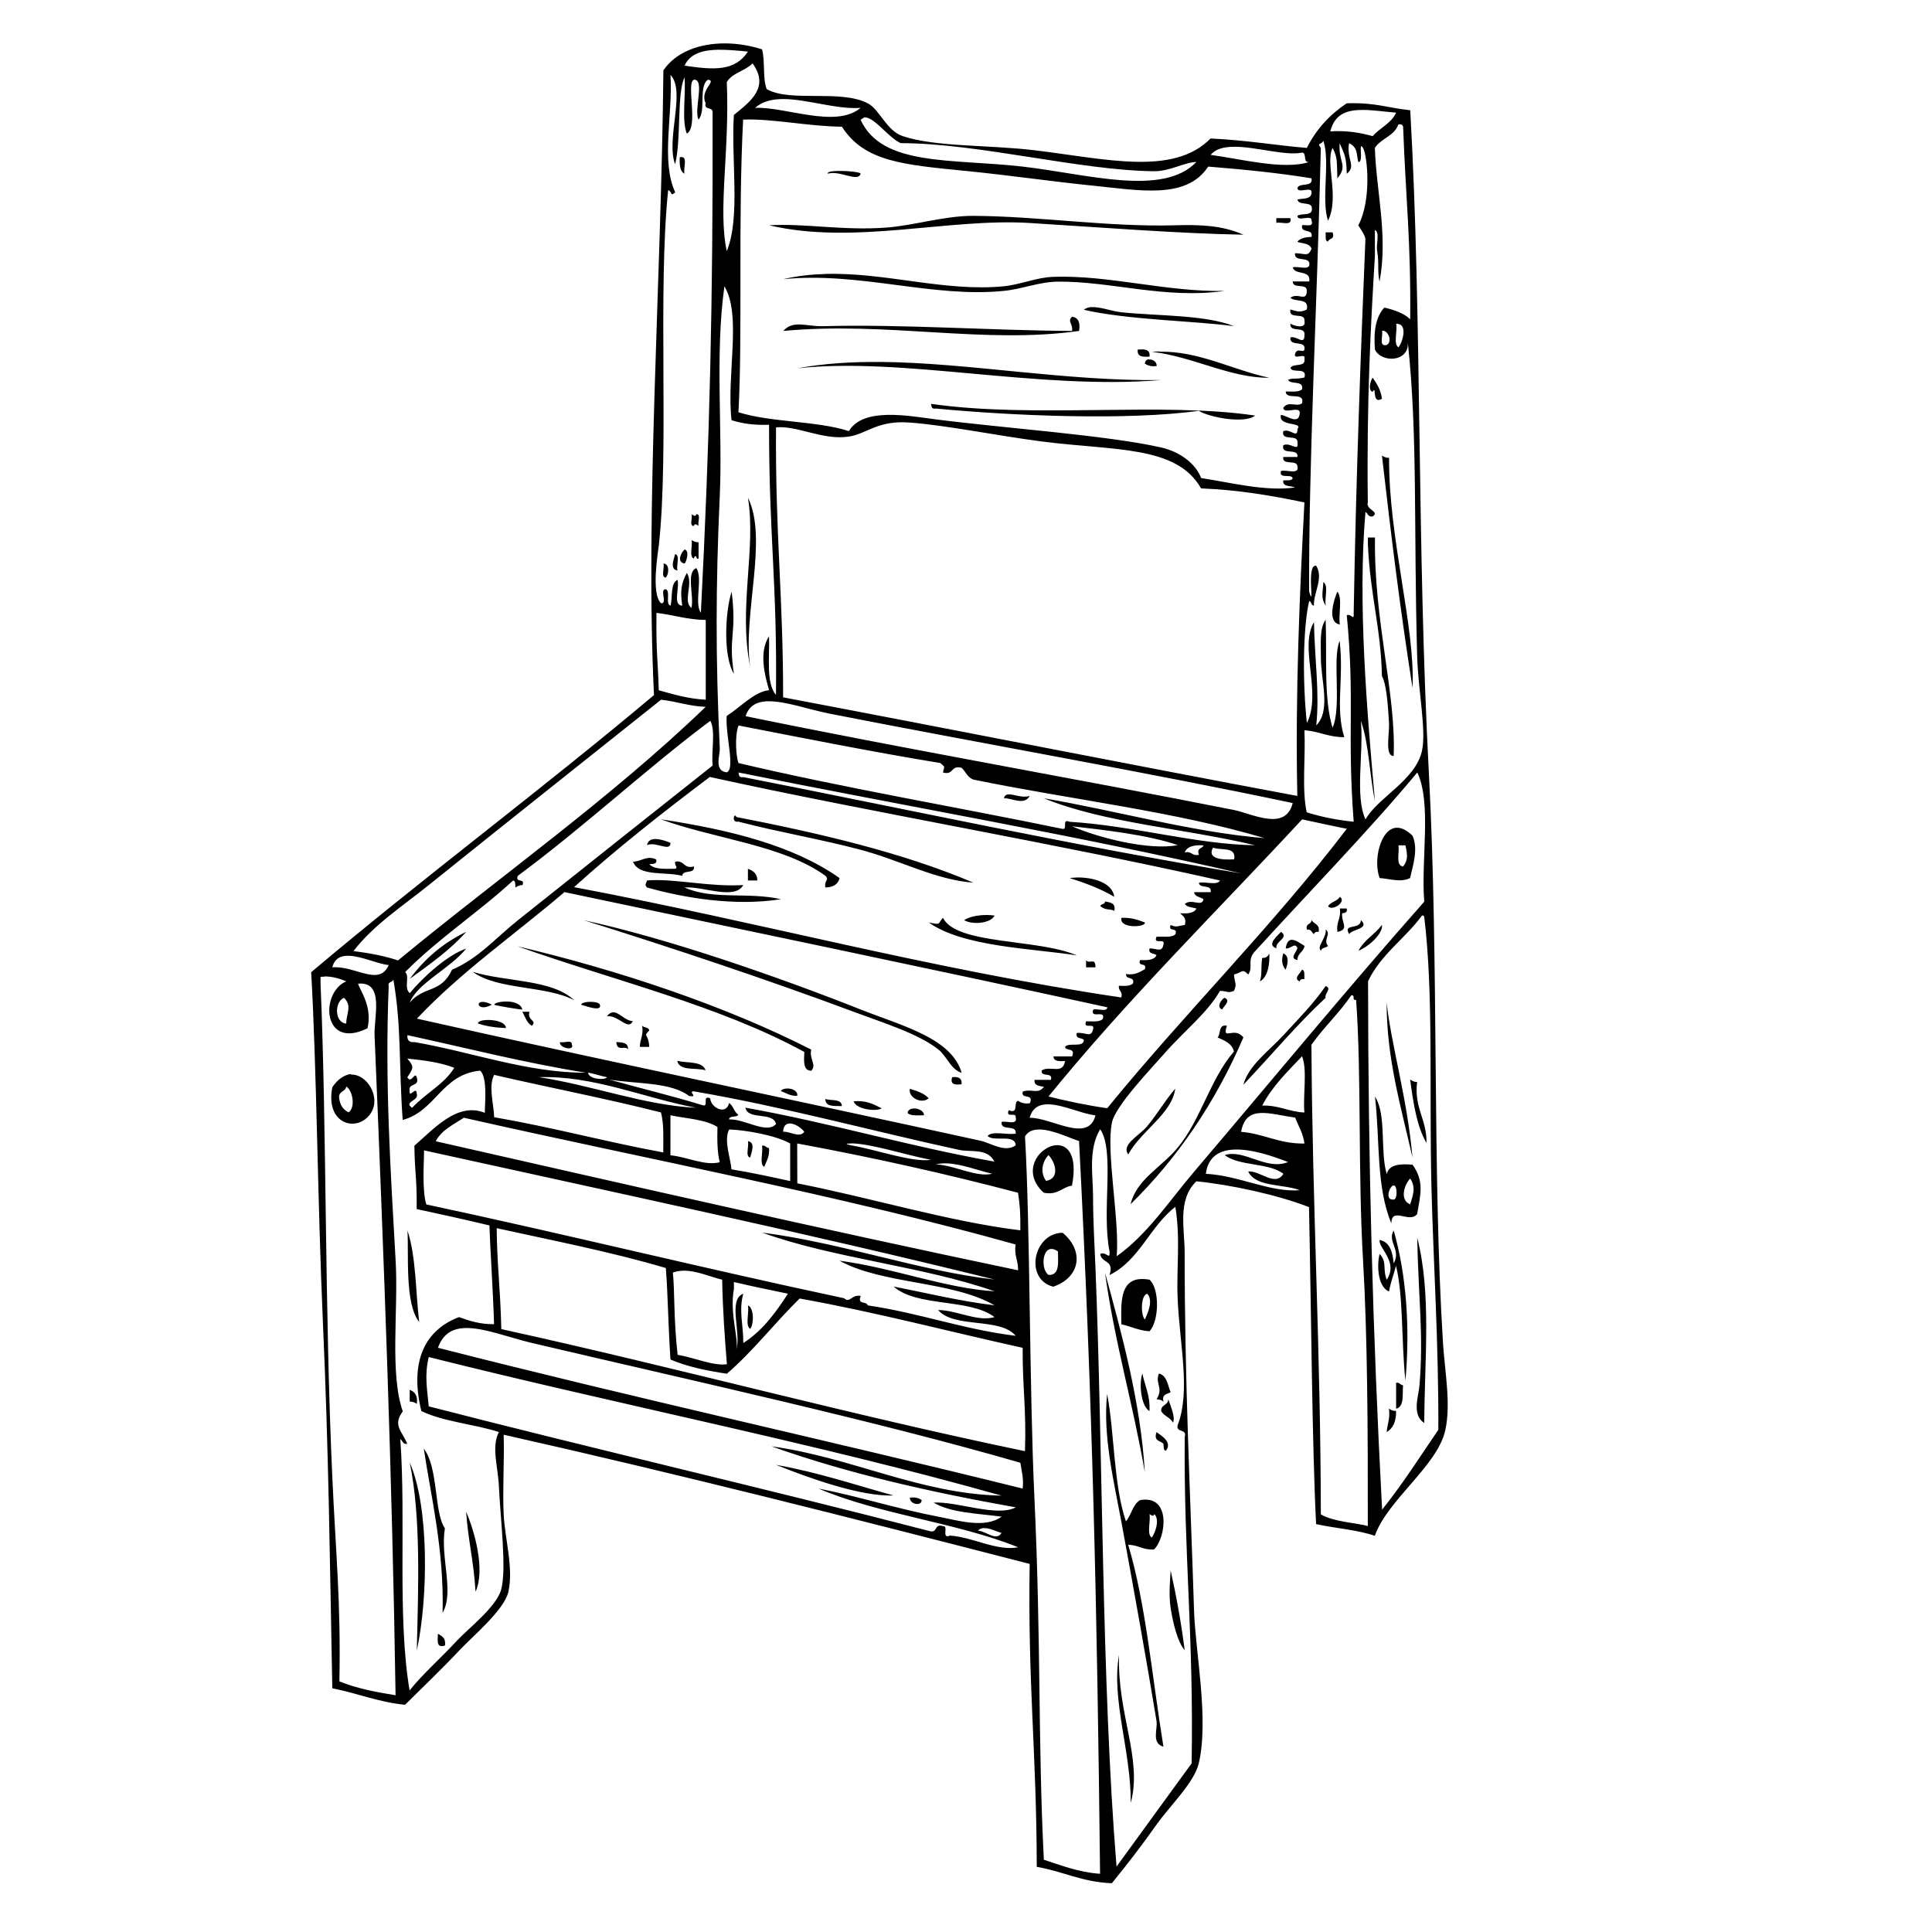 <?xml version="1.0" encoding="UTF-8" standalone="no"?>
<!-- Created with Inkscape (http://www.inkscape.org/) -->
<svg xmlns:dc="http://purl.org/dc/elements/1.1/" xmlns:cc="http://creativecommons.org/ns#" xmlns:rdf="http://www.w3.org/1999/02/22-rdf-syntax-ns#" xmlns:svg="http://www.w3.org/2000/svg" xmlns="http://www.w3.org/2000/svg" version="1.1" width="100%" height="100%" viewBox="0 0 48 48" id="Layer_1" xml:space="preserve" style="overflow:visible">
<defs id="defs343" />
<path d="m 18.024,1.078 c -0.650,-0.004 -1.235,0.217 -1.542,0.670 -0.053,5.282 -0.456,10.951 -0.234,15.521 -2.787,2.347 -5.733,4.534 -8.517,6.885 0.138,2.399 0.159,5.716 0.291,8.690 0.142,3.195 0.170,5.755 0.234,9.101 0.618,0.120 1.137,0.343 1.808,0.410 0.413,-0.414 0.865,-0.838 1.340,-1.343 0.337,-0.359 1.120,-1.008 1.225,-1.459 0.135,-0.587 -0.084,-1.314 -0.115,-1.923 -0.031,-0.623 0.018,-1.274 0,-1.985 4.429,0.996 8.753,2.098 13.068,3.210 -0.049,2.983 0.170,4.638 0.176,7.526 0.647,0.111 1.133,0.381 1.866,0.407 0.370,-0.455 0.736,-0.926 1.109,-1.455 0.330,-0.467 0.933,-1.040 1.048,-1.516 0.261,-1.085 -0.083,-2.786 -0.115,-3.793 -0.096,-3.014 -0.234,-5.685 -0.234,-8.928 0,-0.562 -0.186,-1.287 0.291,-1.747 0.833,0.082 1.999,0.330 2.799,0.641 0.056,2.665 0.077,5.918 0.176,7.876 0.477,0.105 1.026,0.140 1.459,0.291 0.310,-0.890 1.560,-1.741 1.751,-2.626 C 36.053,34.876 35.894,34.062 35.851,33.371 35.582,29.077 35.750,23.956 35.502,19.251 35.197,13.481 35.332,7.939 35.037,2.739 34.433,2.674 34.192,2.546 33.459,2.566 33.039,2.846 32.702,3.209 32.468,3.675 31.724,3.615 30.977,3.482 30.076,3.441 29.149,4.380 27.479,3.947 25.701,3.733 24.572,3.597 23.254,3.655 22.434,3.384 22.019,3.247 21.857,2.719 21.558,2.566 20.871,2.214 19.654,2.549 19.050,2.216 18.941,1.958 19.016,1.509 18.931,1.225 18.628,1.130 18.319,1.080 18.024,1.078 z m -0.162,0.158 c 0.231,-0.002 0.480,0.022 0.720,0.046 -0.323,0.494 -0.848,0.457 -1.574,0.349 0.137,-0.308 0.468,-0.391 0.853,-0.396 z m 0.835,0.338 c 0.433,0.599 -0.061,0.953 -0.464,1.282 -0.072,1.114 0.168,2.542 -0.176,3.383 -0.225,-1.027 0.074,-2.483 0,-4.201 0.138,-0.230 0.460,-0.276 0.641,-0.464 z m -2.039,0.288 c 0.388,0.392 -0.120,1.600 0.115,2.219 0.156,-0.621 0.040,-1.761 0.234,-2.158 0.038,0.447 -0.077,1.047 0.057,1.397 0.300,-0.166 -0.026,-1.270 0.176,-1.340 0.282,-0.019 -0.008,0.759 0.115,0.990 0.193,-0.214 -0.008,-0.825 0.234,-0.990 0.238,0.027 -0.216,0.259 -0.057,0.583 -0.051,0.187 0.190,0.080 0.172,0.234 0.012,4.683 -0.071,8.147 -0.291,12.426 -0.173,-0.234 0.058,-0.874 -0.115,-1.109 -0.259,0.110 -0.050,0.689 -0.118,0.990 -0.229,-0.173 0.059,-0.596 -0.115,-0.871 -0.145,0.267 -0.166,0.457 -0.115,0.814 -0.245,-0.007 -0.060,-0.447 -0.118,-0.641 -0.183,0.088 -0.117,0.424 -0.172,0.641 -0.138,-0.036 0.006,-0.357 -0.118,-0.407 -0.165,-0.009 0.049,0.359 -0.115,0.349 -0.260,-0.222 -0.077,-1.273 -0.057,-1.455 0.255,-2.349 -0.032,-6.284 0.230,-8.812 0.110,0.043 0.042,0.173 0.176,0.057 C 16.416,4.003 16.718,2.870 16.658,1.863 z M 19.454,2.461 c 0.593,-0.001 1.325,0.262 1.927,0.219 -0.614,0.519 -1.864,-0.033 -2.622,0 0.186,-0.163 0.426,-0.219 0.695,-0.219 z m 14.422,0.270 c 0.242,0.002 0.520,0.044 0.810,0.068 -0.121,0.267 -0.401,0.376 -0.583,0.583 -0.304,-0.083 -0.636,-0.145 -1.052,-0.118 0.110,-0.439 0.420,-0.537 0.825,-0.533 z M 21.500,2.915 c 0.254,0.029 0.555,0.485 0.875,0.641 1.951,0.004 4.466,0.682 6.301,0.698 0.391,0.002 0.753,-0.224 1.048,-0.230 -0.831,0.871 -2.718,0.298 -4.316,0.115 -1.759,-0.201 -3.502,0.002 -4.028,-1.167 0.047,-0.011 0.060,-0.057 0.118,-0.057 z m -3.033,0.057 c 0.679,-0.033 1.618,0.168 2.450,0.176 0.568,0.883 1.546,0.945 3.149,1.106 0.999,0.100 2.107,0.259 3.033,0.353 l 0.007,0 c 1.196,0.120 2.368,0.360 2.911,-0.468 0.881,0.071 1.750,0.157 2.568,0.291 0.040,0.234 -0.289,0.099 -0.349,0.234 -0.009,0.165 0.359,-0.049 0.349,0.115 0.002,0.177 -0.204,0.146 -0.349,0.176 0.020,0.154 0.296,0.054 0.349,0.176 0.066,0.261 -0.234,0.151 -0.349,0.230 -0.009,0.165 0.359,-0.046 0.349,0.118 0.058,0.175 -0.130,0.102 -0.234,0.115 -0.047,0.222 0.282,0.068 0.234,0.291 -0.149,0.006 -0.277,0.031 -0.349,0.115 0.035,0.057 0.279,0.010 0.349,0.176 -0.085,0.219 -0.156,0.116 -0.410,0.115 -0.026,0.220 0.307,0.085 0.353,0.234 0.046,0.221 -0.278,0.076 -0.410,0.118 0.051,0.201 0.456,0.051 0.410,0.349 l -0.410,0 c -0.005,0.199 0.354,0.031 0.349,0.230 -0.001,0.297 -0.225,0.034 -0.407,0.176 0.115,0.117 0.473,-0.008 0.407,0.291 -0.169,0.094 -0.288,0.030 -0.407,0 -0.055,0.269 0.378,0.048 0.349,0.291 0.053,0.214 -0.307,0.105 -0.349,0.057 -0.034,0.248 0.383,0.043 0.349,0.291 0.002,0.266 -0.204,0.002 -0.349,0.057 -0.026,0.220 0.304,0.085 0.349,0.234 0.024,0.225 -0.175,-0.029 -0.234,0.176 -0.041,0.158 0.275,-0.043 0.234,0.115 0.040,0.234 -0.289,0.099 -0.349,0.234 0.054,0.140 0.423,-0.034 0.349,0.234 -0.220,0.054 -0.272,0.002 -0.407,0.057 0.059,0.134 0.390,-8.936e-4 0.349,0.234 -0.075,0.080 -0.252,0.057 -0.407,0.057 0.002,0.230 0.475,-0.009 0.407,0.291 -0.138,0.109 -0.337,-0.072 -0.468,0.115 0.007,0.167 0.402,-0.051 0.410,0.115 -0.014,0.332 -0.305,0.079 -0.468,0.061 -0.078,0.295 0.566,0.170 0.410,0.349 0.005,0.263 -0.179,-0.026 -0.353,0.057 -0.055,0.269 0.382,0.048 0.353,0.291 0.034,0.234 -0.175,-0.029 -0.353,0.057 -0.055,0.269 0.382,0.048 0.353,0.291 l -0.353,0 c -0.031,0.226 0.341,0.051 0.353,0.234 0.046,0.221 -0.278,0.072 -0.410,0.115 -0.055,0.211 0.251,0.060 0.291,0.176 -0.018,0.079 -0.146,0.047 -0.234,0.057 -0.021,0.176 0.190,0.122 0.291,0.176 -0.729,0.106 -1.620,-0.127 -2.331,-0.234 -0.139,-0.366 -0.535,-0.656 -0.994,-0.760 -1.341,-0.303 -3.891,-0.479 -5.599,-0.698 -0.678,-0.087 -1.801,-0.307 -2.158,0.291 -0.811,-0.258 -1.931,-0.212 -2.745,-0.468 0.106,-1.894 -0.013,-4.806 0.118,-7.292 z m 16.321,0.115 c 0.039,0.004 0.062,0.027 0.072,0.061 0.064,1.765 0.195,2.829 0.176,4.784 -0.158,-0.152 -0.392,-0.230 -0.641,-0.291 -0.208,0.219 -0.275,0.579 -0.234,1.048 0.166,0.332 0.841,0.309 0.817,-0.172 0.245,2.273 0.143,4.587 0.230,7.757 0.025,0.908 0.237,1.879 0.118,2.392 -0.167,0.723 -1.101,1.155 -1.401,1.693 -0.269,-0.586 -0.039,-1.670 -0.115,-2.450 0.205,0.572 0.212,1.340 0.349,1.981 -0.195,-2.206 -0.431,-4.914 -0.234,-7.173 0.059,0.037 0.061,0.132 0.176,0.115 0.193,-0.123 -0.177,-0.168 -0.118,-0.349 -0.032,-2.517 0.074,-4.416 0.176,-6.128 l 0,-0.641 c 0.132,0.062 0.021,0.367 0.057,0.526 0.052,0.321 -0.001,0.459 0.057,0.760 0.218,-1.133 -0.081,-2.250 -0.115,-3.325 0.151,-0.238 0.485,-0.293 0.583,-0.583 0.016,-0.002 0.030,-0.005 0.043,-0.003 z M 32.879,3.499 c 0.174,0.525 -0.059,1.459 0.115,1.985 0.294,-0.590 -0.079,-1.451 0.115,-1.808 0.132,0.255 0.099,0.354 0.118,0.756 0.275,-0.338 0.018,-0.390 0.057,-0.875 0.116,0.276 0.167,0.328 0.176,0.760 0.248,-0.195 -0.014,-0.356 0.057,-0.760 0.228,0.112 0.178,0.277 0.230,0.468 0.144,0.022 -0.014,-0.553 0.118,-0.349 0.108,0.196 0.218,1.286 -0.118,1.923 0.091,0.145 0.174,0.258 0.176,0.349 -0.113,2.733 -0.233,5.907 -0.291,9.277 0.010,0.223 -0.045,0.020 -0.172,0.057 0.204,2.114 0.005,2.923 0.172,5.134 -0.422,-0.043 -0.812,-0.122 -1.167,-0.234 -0.126,-0.573 -0.025,-1.370 -0.057,-2.039 0.363,0.025 0.599,0.175 0.990,0.172 -0.229,-0.739 -0.004,-1.440 -0.115,-2.392 -0.188,0.427 0.055,1.640 -0.176,2.158 -0.224,-0.728 -0.136,-1.768 -0.172,-2.684 -0.160,0.224 -0.115,0.618 -0.118,0.936 -0.005,0.556 0.259,1.316 -0.115,1.689 0.086,-0.819 -0.041,-1.657 -0.057,-2.565 -0.375,0.623 0.203,1.752 -0.176,2.507 -0.103,-0.937 -0.107,-2.330 0.057,-3.033 0.063,0.014 0.041,0.114 0.118,0.115 -0.012,-0.325 0.246,-0.682 0.057,-0.990 -0.264,-0.051 -0.021,1.143 -0.176,0.641 -0.014,-3.164 0.199,-7.143 0.291,-11.025 -0.115,-0.134 0.017,-0.065 0.061,-0.176 z m -2.215,0.147 c 0.550,-0.001 1.287,0.235 1.689,0.144 0.120,0.015 0.011,0.259 0.172,0.234 C 31.900,4.232 30.792,3.942 30.079,3.848 30.203,3.696 30.413,3.647 30.663,3.647 z M 16.928,3.902 c -0.011,1.7e-4 -0.025,6.845e-4 -0.039,0.003 -0.009,0.184 1.44e-4,0.354 0.118,0.410 -0.039,-0.124 0.087,-0.416 -0.079,-0.414 z m 3.880,0.345 c -0.147,0.003 -0.261,0.024 -0.241,0.068 0.305,-0.090 0.752,0.226 0.814,0 0.013,-0.036 -0.326,-0.074 -0.572,-0.068 z m 3.372,1.116 c -0.719,-0.003 -1.467,0.239 -2.158,0.291 -1.073,0.081 -2.038,-0.110 -2.914,-0.057 2.114,0.497 4.447,-0.183 6.474,-0.057 1.753,0.108 3.670,0.261 5.310,0.291 -0.523,-0.234 -1.088,-0.252 -1.693,-0.234 -1.647,0.048 -3.386,-0.226 -5.018,-0.234 z m 7.530,0.057 0,0.118 c 0.120,-0.035 0.404,0.091 0.349,-0.118 l -0.349,0 z m 1.225,0.353 c 0.009,0.087 -0.023,0.212 0.057,0.230 0.025,-0.091 0.182,-0.047 0.115,-0.230 l -0.172,0 z m -12.433,1.034 c -0.346,0.010 -0.695,0.047 -1.044,0.129 1.908,-0.190 3.703,0.470 5.483,0.291 0.447,-0.044 0.886,-0.226 1.340,-0.230 1.325,-0.012 2.688,0.442 4.143,0.230 -1.431,0.033 -2.871,-0.399 -4.258,-0.349 -0.416,0.014 -0.807,0.192 -1.225,0.234 -1.464,0.144 -2.937,-0.350 -4.438,-0.306 z m -2.504,0.306 c 0.433,0.721 0.051,2.185 0.176,3.325 0.262,0.087 0.568,0.129 0.933,0.115 -0.003,2.806 0.204,3.885 0.172,6.712 -0.251,-0.293 -0.156,-0.930 -0.172,-1.459 -0.255,0.392 -0.110,0.962 0,1.340 -0.383,0.050 -0.688,0.408 -1.052,0.641 -0.040,0.453 0.221,1.324 0,1.401 -0.321,-0.031 -0.166,-0.438 -0.172,-0.583 -0.105,-2.238 -0.103,-4.031 0,-6.301 0.073,-1.616 -0.123,-3.490 0.115,-5.191 z m 9.119,0.515 c -0.071,0.005 -0.135,0.025 -0.190,0.068 1.089,0.252 2.719,0.273 3.732,0.407 C 29.940,7.818 28.762,7.852 27.860,7.758 27.606,7.731 27.332,7.616 27.117,7.632 z m -0.482,0.241 c -0.126,0.121 0.028,0.169 0,0.353 -2.067,-0.012 -4.242,-0.172 -6.186,-0.118 -0.420,0.011 -0.736,-0.162 -0.990,0.118 2.612,-0.241 4.984,0.335 7.350,0 0.034,-0.209 -0.018,-0.332 -0.172,-0.353 z m 8.052,0.176 c 0.314,-0.012 0.149,0.484 0.057,0.583 -0.132,-0.080 -0.020,-0.406 -0.057,-0.583 z m -0.324,0.172 c 0.134,0.011 0.234,0.274 0.090,0.353 -0.210,0.055 -0.083,-0.229 -0.118,-0.349 0.009,-0.001 0.019,-0.004 0.028,-0.003 z m -5.977,0.464 c -0.037,-0.001 -0.077,7.206e-4 -0.118,0.003 -0.026,0.182 0.124,0.187 0.291,0.176 0.020,-0.136 -0.061,-0.175 -0.172,-0.180 z m 0.428,0.050 c -0.063,0.001 -0.130,0.005 -0.194,0.010 1.027,0.119 1.950,0.655 2.914,0.644 C 30.652,9.200 29.784,8.718 28.814,8.738 z m -0.270,0.194 c -0.053,0.006 -0.096,0.040 -0.100,0.108 0.067,0.048 0.156,0.079 0.291,0.061 C 28.749,8.989 28.634,8.921 28.544,8.932 z m -6.643,0.068 c -0.725,-0.007 -1.426,0.034 -2.093,0.158 2.615,-0.290 5.979,0.544 9.043,0.291 -2.375,0.032 -4.773,-0.428 -6.950,-0.450 z m 12.203,0.392 c -0.046,0.040 -0.130,0.325 0,0.349 0.106,-0.195 -0.033,0.333 0.230,0.172 -0.030,-0.222 -0.126,-0.374 -0.230,-0.522 z M 23.133,10.035 c 0.006,0.071 0.019,0.136 0.118,0.115 1.919,0.183 4.760,0.301 6.532,0.057 0.270,0.165 1.141,0.328 1.401,0.118 -2.312,-0.346 -5.493,0.076 -8.052,-0.291 z m -0.670,0.457 c 0.046,7.25e-4 0.093,0.003 0.144,0.007 0.899,0.065 2.098,0.315 3.267,0.468 1.813,0.236 3.357,0.092 3.966,1.167 0.936,0.037 1.766,0.181 2.568,0.349 -0.115,2.180 -0.231,4.774 -0.176,7.292 -4.275,-0.800 -8.507,-1.642 -12.776,-2.450 0.005,-2.461 -0.195,-4.028 -0.176,-6.708 0.547,-0.046 1.159,0.327 1.808,0.230 0.421,-0.062 0.672,-0.367 1.372,-0.356 z m 11.871,0.825 c 0.229,2.000 0.447,3.785 0.760,5.775 0.070,-1.520 -0.592,-3.689 -0.583,-5.717 -0.080,0.002 -0.129,-0.026 -0.176,-0.057 z m -15.752,1.048 c 0.211,1.269 -0.244,2.752 0.057,4.201 -0.195,-1.271 0.452,-3.182 -0.057,-4.201 z m -1.401,0.410 c 0.031,0.085 -0.065,0.302 0.061,0.291 0.012,-0.070 0.063,-0.035 0.115,0 -0.031,-0.084 0.068,-0.301 -0.057,-0.291 -0.012,0.070 -0.067,0.035 -0.118,0 z m 16.804,0.583 0,0.172 c 0.058,1.269 0.320,2.044 0.349,3.267 0.100,0.170 0.146,0.628 0.176,1.167 0.014,0.261 -0.111,0.823 0.115,0.817 0.064,-1.539 -0.494,-3.349 -0.464,-5.426 l -0.176,0 z m -16.804,0.057 c 0.035,0.139 -0.070,0.420 0.061,0.464 0.003,-0.035 0.008,-0.068 0.057,-0.057 0.003,0.035 0.008,0.068 0.057,0.057 l 0,-0.407 c -0.080,0.002 -0.129,-0.026 -0.176,-0.057 z M 17.008,13.652 c -0.082,0.076 -0.209,0.307 0,0.349 0.045,-0.040 0.129,-0.324 0,-0.349 z m -0.234,0.115 c -0.031,0.127 -0.141,0.377 0.057,0.407 -0.034,-0.120 0.072,-0.382 -0.057,-0.407 z m -0.291,0.234 c 0.033,0.102 -0.071,0.341 0.057,0.349 0.080,-0.074 0.102,-0.348 -0.057,-0.349 z m 16.397,0.464 -0.003,0.003 c -0.008,0.251 -0.072,0.380 0.061,0.580 -0.036,-0.177 0.075,-0.502 -0.057,-0.583 z m -14.703,0.234 c -0.165,0.517 -0.212,1.609 0.057,2.042 -0.146,-0.943 0.078,-0.976 -0.057,-2.042 z m 15.049,0 c -0.078,0.177 -0.270,0.760 0.061,0.817 -0.037,-0.254 0.073,-0.660 -0.061,-0.817 z M 16.309,15.227 c 0.418,0.048 0.764,0.170 1.225,0.176 l 0,1.981 c -0.443,-0.023 -0.800,-0.134 -1.167,-0.234 -0.022,-0.765 -0.069,-0.922 -0.057,-1.923 z m 0.115,2.158 c 0.388,0.039 0.694,0.163 1.109,0.176 -2.367,2.280 -5.098,4.200 -7.645,6.301 C 9.555,23.749 9.179,23.679 8.782,23.629 9.288,22.973 10.005,22.511 10.648,21.993 c 1.883,-1.515 3.842,-3.066 5.775,-4.608 z m 2.637,0.039 c 0.428,-0.017 1.026,0.204 1.563,0.309 3.730,0.732 7.950,1.468 11.493,2.219 -0.178,0.714 -1.014,0.261 -1.459,0.172 -3.968,-0.788 -8.216,-1.523 -12.134,-2.331 0.084,-0.262 0.279,-0.360 0.536,-0.371 z m -1.412,0.486 c 0.135,0.253 0.019,0.758 0.057,1.109 -1.567,1.242 -3.194,2.532 -4.842,3.847 -0.565,0.451 -0.978,0.948 -1.632,1.225 -0.280,0.599 -0.692,0.393 -1.052,0.817 0.193,-0.486 1.015,-0.851 1.401,-1.340 -0.449,0.153 -1.036,0.672 -1.401,1.106 -0.156,-0.126 0.011,-0.427 -0.115,-0.522 0.821,-0.831 1.823,-1.484 2.684,-2.277 0.068,0.009 0.048,0.107 0.057,0.176 0.046,-0.030 0.096,-0.063 0.176,-0.061 0.072,-0.188 -0.190,-0.041 -0.118,-0.230 1.634,-1.206 3.267,-2.722 4.784,-3.851 z m 0.702,0.115 c 1.661,0.322 3.309,0.654 5.015,0.933 0.108,0.112 0.109,0.046 0.061,0.234 0.271,0.077 0.193,-0.192 0.464,-0.115 0.100,0.093 0.148,0.240 0.291,0.291 2.402,0.495 5.003,0.789 7.234,1.455 -1.781,-0.144 -3.671,-0.682 -5.483,-0.990 1.519,0.619 3.523,0.753 5.249,1.167 -1.475,-0.022 -3.014,-0.485 -4.608,-0.583 -0.207,-0.090 -0.036,0.199 -0.176,0.176 -2.676,-0.552 -5.437,-1.018 -8.049,-1.635 -0.057,-0.122 -0.105,-0.662 0,-0.933 z m -0.003,1.167 c 4.156,0.842 8.428,1.568 12.487,2.507 -4.219,-0.700 -8.255,-1.585 -12.369,-2.392 -0.099,0.020 -0.110,-0.044 -0.118,-0.115 z m 16.865,0 c 0.361,0.766 0.088,2.166 0.172,3.210 -1.907,2.156 -3.804,4.458 -5.717,6.708 -0.620,0.729 -1.165,1.564 -1.923,2.100 0.072,-0.927 -0.272,-2.600 -0.118,-3.325 0.087,-0.414 0.976,-1.338 1.286,-1.693 0.499,-0.573 1.077,-1.015 1.397,-1.574 0.217,0.005 0.165,0.065 0.349,0 0.080,-0.184 0.012,-0.193 0,-0.407 0.204,-0.046 0.194,-0.163 0.353,0 0.136,-0.196 -0.045,-0.342 0.172,-0.583 l 0.003,0 c 1.186,-1.307 2.847,-3.015 4.024,-4.435 z m -17.564,0.115 c 3.971,0.872 8.547,1.640 12.660,2.568 -0.062,0.132 -0.364,0.021 -0.522,0.057 0.013,0.161 0.329,0.021 0.291,0.234 l -0.410,0 c 0.016,0.119 0.156,0.117 0.234,0.176 -0.043,0.204 -0.289,-0.028 -0.464,0.115 0.049,0.086 0.184,0.083 0.288,0.115 -0.056,0.118 -0.222,0.128 -0.407,0.118 0.065,0.070 0.168,0.105 0.118,0.291 -0.204,0.028 -0.195,0.067 -0.353,0 -0.072,0.188 0.190,0.041 0.118,0.230 -0.084,0.090 -0.300,0.054 -0.468,0.061 -0.090,0.207 0.199,0.033 0.176,0.172 -0.035,0.239 -0.159,0.119 -0.349,0.118 -0.040,0.156 0.118,0.110 0.172,0.172 -0.056,0.118 -0.222,0.128 -0.407,0.118 -0.072,0.188 0.187,0.041 0.115,0.230 -0.127,0.066 -0.236,0.152 -0.464,0.118 -0.017,0.153 0.224,0.046 0.172,0.234 -0.068,0.067 -0.205,0.065 -0.349,0.057 -0.023,0.140 0.105,0.126 0.057,0.291 -4.747,-0.702 -9.018,-1.880 -13.594,-2.741 1.072,-0.969 2.218,-1.868 3.383,-2.745 z m 7.414,0.428 c -0.058,0.002 -0.101,0.024 -0.122,0.097 0.181,-0.010 0.511,0.191 0.641,-0.057 -0.189,0.058 -0.390,-0.044 -0.518,-0.039 z m -6.798,0.529 c -0.020,-0.001 -0.042,0.028 -0.032,0.093 0.012,0.045 0.047,0.067 0.115,0.057 1.017,0.265 2.042,0.435 3.033,0.698 0.978,0.259 1.872,0.752 2.803,0.817 -1.761,-0.747 -3.794,-1.222 -5.894,-1.632 -0.001,-0.023 -0.013,-0.035 -0.025,-0.036 z m -1.841,0.093 c 1.337,0.490 3.021,0.634 4.082,1.401 0.109,0.111 -0.034,0.105 0,0.291 0.189,-0.004 0.317,-0.075 0.353,-0.234 -1.152,-0.811 -2.729,-1.200 -4.435,-1.459 z m 15.928,0 c 0.370,0.077 0.735,0.161 1.109,0.234 -1.860,2.438 -4.022,4.574 -5.952,6.942 -0.512,-0.071 -0.991,-0.176 -1.459,-0.291 1.969,-2.425 4.187,-4.603 6.301,-6.885 z m -5.717,0.172 c 0.729,0.084 1.882,0.208 2.626,0.468 -0.704,0.138 -1.961,-0.177 -2.626,-0.468 z m 8.063,0.036 c -0.408,0.017 -0.585,0.829 -0.421,1.250 0.258,0.018 0.524,0.117 0.756,0 0.066,-0.300 0.211,-0.714 0.061,-1.052 -0.147,-0.145 -0.282,-0.202 -0.396,-0.198 z m -18.382,0.281 c -0.117,-0.007 -0.217,0.025 -0.241,0.151 0.233,-0.098 0.580,0.183 0.583,-0.057 -0.088,-0.036 -0.224,-0.086 -0.342,-0.093 z M 29.820,20.999 c 0.026,2.08e-4 0.054,0.001 0.082,0.003 -0.025,0.091 -0.182,0.050 -0.115,0.234 -0.178,0.042 -0.174,-0.099 -0.353,-0.057 l 0,-0.003 c 0.053,-0.133 0.197,-0.177 0.385,-0.176 z m 4.925,0.003 0.172,0 c 0.052,0.228 0.071,0.364 -0.057,0.526 -0.192,-0.020 -0.089,-0.338 -0.115,-0.526 z m -4.608,0.057 c 0.193,0.078 0.584,-0.038 0.526,0.291 -0.308,0.018 -0.682,-0.011 -0.526,-0.291 z m -13.990,0.255 c -0.151,0.001 -0.277,0.096 -0.421,0.093 0.145,0.380 0.810,0.242 1.225,0.353 0.007,-0.167 0.320,-0.030 0.291,-0.234 -0.265,0.071 -0.230,-0.162 -0.468,-0.118 -0.023,0.100 0.086,0.151 0,0.176 -0.254,0.002 -0.526,0.022 -0.641,-0.115 0.090,-0.005 0.196,0.004 0.172,-0.115 -0.057,-0.027 -0.108,-0.040 -0.158,-0.039 z m 2.435,0.270 0,0.291 0.234,0 C 18.816,21.703 18.711,21.632 18.582,21.586 z m 8.139,0.219 c -0.053,0.002 -0.099,0.006 -0.144,0.014 0.398,0.124 0.776,0.267 1.106,0.464 -0.048,-0.377 -0.590,-0.495 -0.961,-0.479 z m -10.520,0.064 c -0.043,0.001 -0.084,0.003 -0.126,0.007 -0.022,0.083 -0.069,0.099 0,0.176 0.911,0.255 2.170,0.473 3.325,0.291 -0.805,-0.187 -1.687,0.026 -2.392,-0.291 0.436,-0.042 1.243,0.325 1.459,-0.061 -0.799,0.048 -1.620,-0.143 -2.266,-0.122 z m -2.168,0.299 c 4.497,0.947 9.007,1.884 13.478,2.860 -0.007,0.128 -0.246,0.023 -0.349,0.057 -0.090,0.246 0.324,-0.012 0.234,0.234 -0.075,0.080 -0.255,0.057 -0.410,0.057 -0.090,0.207 0.199,0.033 0.176,0.172 -0.042,0.262 -0.184,0.092 -0.410,0.118 -0.040,0.156 0.122,0.110 0.176,0.172 -0.004,0.209 -0.383,0.047 -0.468,0.176 0.023,0.112 0.268,0.005 0.176,0.234 l -0.464,0 c 0.008,0.127 0.143,0.123 0.288,0.115 -0.053,0.347 -0.363,0.102 -0.580,0.234 -0.028,0.184 0.286,0.022 0.230,0.234 l -0.407,0 c -0.017,0.153 0.122,0.148 0.234,0.172 -0.148,0.196 -0.303,0.041 -0.526,0.118 -0.056,0.212 0.285,0.027 0.176,0.291 -0.135,0.018 -0.224,-0.012 -0.291,-0.061 -0.131,0.023 0.029,0.342 -0.234,0.234 -0.090,0.207 0.196,0.036 0.172,0.176 0.055,0.210 -0.229,0.080 -0.349,0.115 -0.034,0.248 0.383,0.043 0.349,0.291 -0.215,0.037 -0.580,-0.076 -0.698,0.057 0.150,0.160 0.685,-0.063 0.698,0.234 -0.269,0.190 -0.614,-0.058 -0.875,-0.115 -4.536,-0.996 -9.380,-1.995 -14.001,-3.033 1.103,-1.171 2.449,-2.102 3.675,-3.152 z m 19.254,0.115 0,0.003 c -0.065,0.109 -0.226,0.121 -0.291,0.230 0.091,0.136 0.475,-0.108 0.291,-0.234 z m -5.833,0.118 c 0,0.077 -0.102,0.051 -0.118,0.115 0.156,0.118 0.221,0.053 0.349,0.115 0.039,-0.193 -0.096,-0.210 -0.230,-0.230 z m 5.833,0.172 c 0.040,0.254 -0.099,0.328 -0.057,0.583 0.305,-0.070 0.090,-0.226 0.115,-0.464 0.071,-0.006 0.136,-0.019 0.115,-0.118 l -0.172,0 z m -8.769,0.162 c -0.205,-0.001 -0.433,0.038 -0.565,0.129 0.211,0.123 0.673,0.076 0.756,-0.115 -0.059,-0.009 -0.122,-0.014 -0.190,-0.014 z m 10.812,0.014 c 0.049,-0.010 0.054,0.022 0.057,0.057 0.230,1.891 0.119,4.297 0.176,6.651 0.045,1.868 0.182,3.907 0.172,6.067 -0.456,0.671 -0.895,1.359 -1.397,1.985 -0.233,-4.377 -0.346,-8.604 -0.349,-13.129 0.319,-0.670 0.922,-1.059 1.340,-1.632 z m -11.904,0.057 c -0.147,0.157 -0.023,0.179 -0.349,0.115 0.849,0.609 2.583,0.645 3.675,0.817 -0.964,-0.419 -2.990,-0.257 -3.325,-0.933 z m 4.435,0 c -0.058,0.275 0.610,0.236 0.583,0.115 -0.170,-0.063 -0.336,-0.129 -0.583,-0.115 z m -13.363,0.057 c 2.156,0.672 4.639,1.502 6.712,2.277 0.726,0.271 1.602,0.541 2.100,0.933 0.217,0.170 0.309,0.501 0.583,0.583 -0.252,-0.862 -1.466,-1.161 -2.511,-1.574 -2.053,-0.812 -4.792,-1.768 -6.885,-2.219 z m 18.086,0 c -0.001,0.115 -0.157,0.073 -0.115,0.234 0.114,-0.017 0.117,0.077 0.176,0.115 0.012,-0.045 0.047,-0.067 0.115,-0.057 0.040,-0.196 -0.117,-0.191 -0.172,-0.291 l -0.003,0 z m 1.228,0 c -0.010,0.259 -0.462,0.064 -0.291,0.349 0.053,-0.125 0.526,-0.129 0.291,-0.349 z m 0.522,0.118 c -0.174,0.235 -0.443,0.373 -0.583,0.641 0.265,-0.105 0.616,-0.432 0.583,-0.641 z m -1.397,0.115 c 0.027,0.207 -0.238,0.423 -0.118,0.526 0.015,-0.081 0.129,-0.068 0.176,-0.118 -0.131,-0.155 0.087,-0.295 -0.057,-0.407 z m -21.354,0.057 c -0.578,0.277 -1.038,0.675 -1.401,1.167 0.495,-0.360 0.999,-0.714 1.401,-1.167 z m 20.245,0 c -0.084,0.096 -0.375,0.320 -0.115,0.410 -0.041,-0.181 0.324,-0.253 0.115,-0.410 z m 0.273,0.198 c -0.073,-0.002 -0.135,0.049 -0.158,0.212 0.103,0.034 0.242,-0.170 0.291,0 -0.038,0.116 -0.201,0.249 0,0.291 9.23e-4,-0.174 0.153,-0.197 0.176,-0.349 l 0,-0.003 c -0.097,-0.058 -0.214,-0.148 -0.309,-0.151 z M 12.864,23.513 c 2.396,0.850 5.019,1.474 7.119,2.622 -0.009,0.223 -0.036,0.464 0.172,0.468 0.144,-0.151 -0.056,-0.287 0,-0.526 -2.150,-1.097 -4.821,-1.983 -7.292,-2.565 z m 18.670,0.172 c -0.024,0.073 -0.077,0.118 -0.176,0.115 -0.037,0.294 0.004,0.401 -0.057,0.583 0.213,-0.113 0.249,-0.479 0.234,-0.698 z m 0.349,0 c -0.043,0.140 -0.047,0.281 0.057,0.407 0.066,-0.170 0.088,-0.343 -0.057,-0.407 z m -23.224,0.061 c 0.319,0.005 0.743,0.210 0.998,0.230 -0.234,0.545 -0.833,0.011 -1.401,0.057 0.057,-0.223 0.212,-0.291 0.403,-0.288 z m 18.324,0.115 0,0.172 0.234,0 c -0.003,-0.260 -0.134,-0.072 -0.234,-0.172 z m 5.364,0.230 c -0.016,0.068 -0.234,0.220 -0.057,0.291 0.013,-0.045 0.050,-0.067 0.118,-0.057 -0.009,-0.087 0.021,-0.216 -0.057,-0.234 l -0.003,0 z m -20.594,0.057 0,0.003 c 0.621,0.448 1.810,0.331 2.511,0.698 -0.547,-0.521 -1.692,-0.451 -2.511,-0.702 z m -3.693,0.111 c 0.220,9.93e-4 0.385,0.058 0.544,0.122 -0.657,0.275 -0.600,1.721 0.526,1.167 0.128,-0.537 -0.185,-0.942 -0.234,-1.109 0.663,-0.064 0.391,0.831 0.410,1.286 0.229,5.448 0.440,11.014 0.522,16.393 C 9.331,42.039 8.846,41.944 8.432,41.773 8.471,39.803 8.342,38.596 8.256,36.697 8.064,32.473 8.118,28.051 7.964,24.443 l 0,-0.172 0,-0.003 c 0.033,-0.002 0.065,-0.003 0.097,-0.003 z m 1.711,0.064 c 0.210,1.213 0.132,2.097 0.234,3.502 0.827,-0.223 0.965,-1.133 1.923,-1.225 0.196,0.166 0.111,0.881 0.118,1.048 -0.683,-0.276 -1.262,0.396 -1.751,0.817 0.012,0.745 0.065,0.791 0.057,1.574 0.440,0.095 1.228,0.265 1.808,0.407 0.018,0.591 0.089,1.602 0.115,2.453 -0.354,0.004 -0.614,-0.084 -0.871,-0.176 -0.859,0.325 -1.231,1.116 -0.936,2.334 0.549,0.267 1.310,0.322 1.927,0.522 -0.192,0.368 -0.022,0.855 0,1.343 0.038,0.825 0.196,2.056 0.057,2.568 -0.117,0.435 -0.821,0.970 -1.109,1.282 -0.420,0.454 -0.816,0.793 -1.167,1.225 -0.309,-1.841 -0.085,-4.177 -0.230,-6.243 0.059,0.037 0.058,0.136 0.172,0.118 C 9.995,35.557 9.745,35.417 10.007,35.065 9.678,34.126 9.900,32.552 9.830,31.328 9.706,29.139 9.559,26.904 9.657,24.504 l 0,-0.003 c -0.032,-0.129 0.109,-0.083 0.115,-0.172 z m 23.163,0.176 c -0.291,0.428 -0.680,0.821 -1.052,1.225 -0.366,0.397 -0.862,0.746 -0.990,1.225 0.681,-0.718 1.317,-1.483 2.042,-2.158 -0.034,-0.103 0.170,-0.242 0,-0.291 z m 0.641,0.230 c 0.049,-0.010 0.054,0.025 0.057,0.061 -0.010,0.049 0.025,0.054 0.061,0.057 0.135,1.906 0.043,4.277 0.172,6.474 0.108,1.837 0.121,4.184 0.118,6.593 -0.240,-0.073 -0.865,-0.103 -1.167,-0.291 -0.005,-4.051 -0.210,-7.593 -0.234,-11.666 0.305,-0.433 0.692,-0.788 0.990,-1.228 z m -25.029,0.061 c 0.213,0.203 0.053,0.394 0.057,0.641 -0.299,-0.025 -0.294,-0.547 -0.057,-0.641 z m 21.877,0 c -0.063,0.021 -0.220,0.233 -0.057,0.291 0.017,-0.069 0.234,-0.220 0.057,-0.291 z m -17.816,0.093 c -0.166,-0.005 -0.327,0.034 -0.327,0.079 -3.46e-4,0.016 0.708,0.135 0.698,0.118 -0.032,-0.137 -0.204,-0.192 -0.371,-0.198 z m 2.064,0.007 c -0.110,0 -0.221,0.023 -0.234,0.072 0.097,0.023 0.524,0.193 0.468,0 -0.012,-0.048 -0.123,-0.072 -0.234,-0.072 z m -2.702,0.003 c -0.162,0.019 -0.062,0.239 0.252,0.068 -0.113,-0.060 -0.198,-0.074 -0.252,-0.068 z m 22.482,0.010 c -0.004,1.390 0.356,2.594 0.641,3.851 -0.125,-1.456 -0.539,-2.840 -0.641,-3.851 z m -21.473,0.234 c 0.069,0.125 0.111,0.278 0.234,0.349 0.147,-0.142 -0.122,-0.123 -0.057,-0.349 l -0.176,0 z m 2.251,0.014 c -0.049,0.003 -0.100,0.029 -0.151,0.100 0.277,-0.047 0.528,0.371 0.644,0.118 -0.192,-0.006 -0.344,-0.228 -0.493,-0.219 z m -3.134,0.190 c -0.121,0.004 -0.217,0.034 -0.223,0.086 0.201,0.070 0.436,0.105 0.698,0.115 -0.005,-0.147 -0.272,-0.209 -0.475,-0.201 z m 18.317,0.140 c -0.132,0.020 -0.085,0.219 -0.162,0.295 0.175,0.077 0.358,0.145 0.407,0.349 -0.591,0.681 -0.823,1.699 -1.401,2.392 -0.413,0.495 -1.018,0.784 -1.167,1.401 1.168,-1.146 2.107,-2.524 2.803,-4.143 -0.230,-0.292 -0.542,0.110 -0.410,-0.291 -0.027,-0.005 -0.049,-0.006 -0.068,-0.003 z m -14.458,0.003 c 0.040,0.235 -0.055,0.334 -0.057,0.526 l 0.234,0 c -0.021,-0.358 -0.167,-0.234 0,-0.410 -0.015,-0.082 -0.129,-0.065 -0.176,-0.115 z m -5.833,0.234 c 1.470,0.318 2.892,0.686 4.435,0.933 -1.446,0.007 -2.862,-0.522 -4.258,-0.760 -0.127,0.011 -0.187,-0.044 -0.176,-0.172 z m 3.974,0.165 c -0.063,0.005 -0.137,0.023 -0.180,0.007 -0.043,0.141 0.377,0.237 0.291,0.057 0.004,-0.063 -0.048,-0.070 -0.111,-0.064 z m 1.217,0.007 c 0.023,0.251 0.199,0.079 0.291,0.176 0.008,-0.164 -0.142,-0.169 -0.291,-0.176 z m 17.038,0.353 c 0.135,0.350 0.019,0.950 0.057,1.397 -0.391,-0.017 -0.627,-0.185 -1.048,-0.172 0.253,-0.485 0.631,-0.845 0.990,-1.225 z m -22.230,0.057 c 0.422,0.043 0.833,0.097 1.167,0.230 -0.261,0.419 -0.723,0.638 -1.048,0.994 -0.227,-0.157 0.179,-0.166 0.115,-0.353 -0.006,-0.206 -0.194,0.124 -0.176,-0.057 -0.050,-0.225 0.256,-0.094 0.176,-0.349 -0.052,-0.159 -0.131,0.177 -0.234,0 0.154,-0.235 0.175,-0.258 0,-0.464 z m 6.708,0.057 c 0.049,0.261 0.463,0.162 0.702,0.234 -0.077,-0.233 -0.451,-0.174 -0.702,-0.234 z m -2.215,0.291 c 0.163,0.031 0.305,0.084 0.468,0.115 -0.051,0.085 -0.470,0.046 -0.468,-0.115 z m -5.894,0.036 C 8.567,26.704 8.403,26.794 8.256,27.012 8.066,27.997 8.965,28.157 9.247,27.596 9.434,27.221 9.112,26.684 8.721,26.698 z m 3.559,0.021 c 1.372,0.319 2.793,0.590 4.143,0.933 0.076,0.273 0.059,0.642 0.057,0.994 -1.428,-0.263 -2.757,-0.627 -4.201,-0.875 -0.006,-0.321 -0.149,-0.763 0,-1.052 z m 11.432,0.054 c -0.017,2.51e-4 -0.034,0.001 -0.054,0.003 -0.058,0.194 0.082,0.192 0.234,0.176 0.015,-0.134 -0.059,-0.181 -0.180,-0.180 z m -10.322,0.003 c 1.367,-0.045 2.627,0.524 3.909,0.760 -1.266,-0.055 -2.590,-0.561 -3.909,-0.760 z m 21.646,0.057 c 0.080,0.581 0.162,1.160 0.407,1.578 0.010,-0.593 -0.310,-0.857 -0.234,-1.516 -0.080,0.002 -0.126,-0.030 -0.172,-0.061 z m -19.895,0.003 c 0.679,0.111 1.523,0.059 1.981,0.407 0.255,0.042 -0.044,-0.114 0.118,-0.115 2.217,0.378 4.477,0.997 6.593,1.455 0.292,0.063 0.699,-0.053 0.875,0.291 -2.129,-0.379 -4.057,-0.960 -6.186,-1.340 0.065,0.323 0.690,0.087 0.760,0.407 -0.235,0.259 -0.785,-0.136 -1.167,-0.115 0.008,-0.107 0.194,-0.038 0.230,-0.118 -0.106,-0.068 -0.123,-0.223 -0.230,-0.291 -0.065,0.311 -0.453,0.125 -0.468,-0.115 -0.207,-0.090 -0.033,0.199 -0.172,0.176 -0.758,-0.234 -1.557,-0.426 -2.334,-0.641 z m -6.535,0.172 c 0.167,0.108 0.228,0.527 0.057,0.641 -0.132,-0.062 -0.212,-0.176 -0.234,-0.349 -0.027,-0.183 0.158,-0.154 0.176,-0.291 z m 10.967,0.050 c -0.074,-0.002 -0.145,0.017 -0.172,0.064 0.130,0.044 0.226,0.124 0.407,0.118 0.024,-0.112 -0.109,-0.180 -0.234,-0.183 z m 3.033,0.007 c -0.040,0.238 0.316,0.384 0.468,0.234 -0.110,-0.122 -0.288,-0.180 -0.468,-0.234 z m 6.593,0 c -0.254,0.291 -0.441,0.625 -0.698,0.933 -0.198,0.236 -0.649,0.451 -0.468,0.698 0.313,-0.581 1.086,-1.012 1.167,-1.632 z M 34.161,27.246 c 0.127,1.083 0.023,2.231 0.407,3.149 0.002,-0.431 0.455,0.014 0.641,-0.234 0.087,-0.504 0.177,-0.814 -0.115,-1.225 -0.318,-0.026 -0.587,-0.004 -0.641,0.234 -0.170,-0.568 7.78e-4,-1.477 -0.291,-1.923 z M 20.506,27.304 c -0.003,0.198 0.219,0.174 0.410,0.176 -0.004,-0.190 -0.266,-0.126 -0.410,-0.176 z m 0.817,0.054 c -0.036,-1.88e-4 -0.074,-3.17e-4 -0.115,0.003 0.057,0.196 0.547,0.265 0.698,0.176 -0.170,-0.084 -0.329,-0.178 -0.583,-0.180 z m 4.727,0.079 c 0.367,0.007 0.855,0.246 1.167,0.273 -0.177,0.704 -1.097,0.051 -1.635,0.061 0.069,-0.259 0.248,-0.339 0.468,-0.335 z m -3.361,0.104 c -0.072,0.005 -0.133,0.039 -0.140,0.111 0.074,0.079 0.252,0.057 0.407,0.057 0.004,-0.110 -0.146,-0.179 -0.266,-0.169 z m 8.629,0.111 c 0.241,-0.011 0.548,0.072 0.861,0.115 0.079,0.211 0.197,0.385 0.230,0.644 -0.632,0.010 -0.999,-0.244 -1.574,-0.291 0.062,-0.347 0.241,-0.456 0.482,-0.468 z m -14.660,0.057 c 0.402,0.084 0.871,0.101 1.167,0.291 -0.008,0.320 -0.006,0.628 0.057,0.875 -0.367,0.098 -0.809,-0.134 -1.225,-0.172 l 0,-0.003 0,-0.990 z m -5.134,0.061 c 4.583,1.037 9.318,1.919 13.709,3.149 -0.043,0.276 0.068,0.400 0.061,0.641 -4.871,-1.020 -9.668,-2.114 -14.469,-3.206 0.148,-0.280 0.440,-0.414 0.698,-0.583 z m 8.077,0.144 c 0.129,-0.015 0.308,0.103 0.381,0.205 -0.115,0.167 -0.365,-0.020 -0.526,0 0.006,-0.137 0.066,-0.196 0.144,-0.205 z m 7.735,0.144 c 0.368,0.552 0.028,2.027 0.230,3.033 0.017,0.238 -0.078,-0.006 -0.230,0.061 0.017,0.235 0.357,0.142 0.230,0.522 l 0.003,0.003 c 0.741,-0.366 1.004,-1.212 1.632,-1.693 0.131,0.785 0.025,1.536 0.057,2.273 0.050,1.160 0.327,2.305 0,3.152 -0.043,0.199 0.238,0.074 0.176,0.291 -0.024,2.952 0.226,4.946 0.172,8.110 -0.624,0.853 -1.242,1.710 -1.866,2.565 -0.374,-4.589 -0.334,-10.236 -0.526,-14.934 -0.021,-0.531 -0.057,-1.107 -0.057,-1.693 0,-0.541 -0.127,-1.189 0.176,-1.693 z m -9.220,0.003 c 0.382,0.013 1.140,0.137 1.516,0.349 l 0,0.933 c -0.479,-0.104 -0.956,-0.210 -1.459,-0.291 -0.024,-0.288 -0.197,-0.731 -0.057,-0.990 z m 7.703,0 c 0.333,0.001 0.781,0.225 0.990,0.288 0.337,6.511 0.449,11.665 0.522,18.205 -0.543,-0.039 -0.954,-0.208 -1.397,-0.349 -0.149,-2.981 -0.066,-5.360 -0.234,-8.985 -0.129,-2.787 -0.105,-6.759 -0.234,-8.985 0.073,-0.128 0.201,-0.173 0.353,-0.172 z m -7.238,0.291 c 0.034,0.119 -0.072,0.381 0.057,0.407 0.031,-0.127 0.141,-0.376 -0.057,-0.407 z m 2.568,0.054 c 0.502,0.009 1.315,0.281 1.981,0.410 -0.466,0.067 -1.343,-0.247 -1.923,-0.349 -0.069,-0.012 -0.311,-0.062 -0.057,-0.057 l 0,-0.003 z m -1.343,0.003 c 1.886,0.349 3.717,0.758 5.487,1.225 0.045,0.311 0.062,0.481 0.057,0.933 -1.783,-0.218 -3.703,-0.808 -5.541,-1.167 0,-0.330 -0.002,-0.659 -0.003,-0.990 z m 6.438,0.043 c -0.413,0.023 -0.898,0.645 -0.313,1.181 0.361,0.069 0.447,-0.139 0.702,-0.176 0.145,-0.758 -0.106,-1.021 -0.389,-1.005 z m -7.281,0.010 c -0.009,-3.9e-4 -0.020,0.001 -0.032,0.003 0.036,0.157 -0.074,0.462 0.057,0.526 0.051,-0.142 0.138,-0.254 0.118,-0.468 -0.065,-0.002 -0.078,-0.058 -0.144,-0.061 z m 11.673,0.100 c 0.445,-0.027 1.006,0.168 1.365,0.309 -0.537,0.220 -1.095,-0.332 -1.574,-0.172 0.363,0.278 1.097,0.184 1.459,0.464 -0.203,0.334 -0.590,-0.091 -0.875,-0.057 0.190,0.393 0.859,0.304 1.282,0.464 -0.741,0.060 -1.501,-0.364 -2.334,-0.407 0.053,-0.422 0.331,-0.580 0.677,-0.601 z m -20.104,0.018 c 4.746,1.048 9.530,2.061 14.177,3.210 -1.869,-0.213 -3.759,-0.906 -5.775,-1.167 1.768,0.642 3.990,0.832 5.775,1.459 -1.231,-0.075 -2.525,-0.586 -3.851,-0.760 1.062,0.590 2.807,0.500 3.851,1.109 -0.882,-0.109 -1.679,-0.304 -2.507,-0.468 0.572,0.516 1.888,0.290 2.507,0.760 -0.428,0.125 -0.915,-0.168 -1.401,-0.176 0.390,0.464 1.538,0.175 1.927,0.641 -1.315,-0.162 -2.388,-0.568 -3.678,-0.756 -0.023,-0.112 -0.265,-0.005 -0.172,-0.234 -0.220,-0.049 -0.276,0.193 -0.410,0.057 -3.465,-0.735 -7.079,-1.628 -10.383,-2.331 -0.112,-0.360 -0.054,-1.048 -0.057,-1.343 z m 15.518,0.118 c 0.177,0.185 0.287,0.582 -0.061,0.641 -0.151,-0.212 -0.100,-0.467 0.061,-0.641 z m -2.550,0.205 c 0.376,0.007 0.816,0.184 1.152,0.259 -0.405,0.094 -0.920,-0.208 -1.401,-0.234 0.078,-0.019 0.161,-0.026 0.248,-0.025 z m 11.536,0.378 c 0.147,0.222 0.071,0.404 0,0.641 -0.269,-0.106 -0.148,-0.489 0,-0.641 z m -0.410,0.172 c 0.095,-0.009 0.095,0.359 0,0.349 -0.236,0.028 -0.099,-0.349 0,-0.349 z M 12.342,30.514 c 1.418,0.312 2.866,0.594 4.201,0.990 0.053,0.694 0.055,1.380 0.115,2.273 0.408,0.175 0.893,0.277 1.401,0.353 0.657,-0.567 1.189,-1.263 1.808,-1.869 1.912,0.343 3.692,0.818 5.541,1.225 -0.007,0.974 0.094,1.527 0.057,2.568 -4.428,-0.920 -8.625,-2.070 -13.010,-3.033 -0.026,-1.065 -0.106,-1.579 -0.115,-2.507 z m -2.219,0.057 c 0.036,0.590 -0.072,1.816 0.291,2.273 -0.089,-0.765 -0.077,-1.631 -0.291,-2.273 z m 24.503,0 c -0.166,0.276 0.191,0.478 0,0.817 -0.028,-0.282 -0.092,-0.528 -0.349,-0.583 -0.041,0.200 0.476,0.543 0.176,0.990 -0.108,-0.272 0.016,-0.434 -0.176,-0.641 -0.059,0.191 -0.081,0.801 0.234,0.933 0.038,-0.233 0.118,-0.423 0.172,-0.641 0.188,0.778 0.129,1.859 0.234,2.857 0.118,-1.305 0.027,-2.616 -0.291,-3.732 z m -8.225,0.057 c -0.728,0.005 -0.960,1.151 -0.234,1.340 0.690,-0.239 0.763,-0.902 0.234,-1.340 z m 8.809,0.115 c 0.031,1.555 0.161,2.401 0.057,3.675 -0.022,0.270 -0.200,0.731 0.118,0.936 0.009,-1.633 0.181,-3.207 -0.176,-4.611 z m -9.108,0.288 c 0.049,-0.007 0.112,0.009 0.183,0.061 0.001,0.273 0.050,0.595 -0.234,0.583 -0.183,-0.126 -0.165,-0.614 0.050,-0.644 z m -9.158,0.540 c 0.339,-0.018 0.715,0.157 0.998,0.223 0.015,0.770 0.065,1.449 0.118,2.100 -0.335,0.049 -0.819,-0.168 -1.225,-0.234 -0.102,-0.908 -0.070,-1.605 -0.118,-2.042 0.072,-0.028 0.148,-0.042 0.226,-0.046 z m 10.509,0.046 c 0.241,1.742 0.699,3.268 0.990,4.961 -0.102,-1.734 -0.580,-3.467 -0.990,-4.961 z m 0.864,0.162 c -0.485,0.041 -0.469,0.585 -0.457,1.124 0.241,0.050 0.425,0.154 0.698,0.172 0.236,-0.239 0.264,-1.049 0,-1.282 -0.091,-0.015 -0.172,-0.020 -0.241,-0.014 z m -10.084,0.072 c 0.437,0.107 0.897,0.194 1.343,0.291 -0.305,0.471 -0.634,0.922 -1.109,1.225 0.002,-0.454 -0.117,-0.811 0,-1.225 -0.394,0.142 -0.040,0.991 -0.176,1.401 0.078,-0.236 -0.172,-0.923 -0.057,-1.516 l 0,-0.003 c 0,-0.058 -2.31e-4,-0.115 0,-0.172 z m 10.268,0.291 c 0.165,0.169 0.004,0.505 -0.057,0.641 -0.107,-0.111 -0.104,-0.605 0.057,-0.641 z m -9.919,0.291 c 0.036,0.177 -0.075,0.502 0.057,0.583 0.097,-0.126 0.094,-0.525 -0.057,-0.583 z m -6.939,0.562 c 0.448,0.015 1.020,0.240 1.574,0.371 3.958,0.931 8.522,1.930 12.134,2.976 0.028,0.204 0.086,0.379 0.057,0.641 -4.815,-1.194 -9.743,-2.272 -14.527,-3.498 0.137,-0.386 0.411,-0.502 0.760,-0.490 z m -0.994,0.720 c 4.709,1.183 9.640,2.146 14.235,3.444 -2.038,-0.043 -3.714,-0.952 -5.717,-1.225 1.862,0.665 3.925,1.134 6.071,1.516 -0.482,0.248 -1.464,-0.154 -2.042,-0.118 0.424,0.256 1.090,0.268 1.689,0.349 -0.420,0.306 -1.097,0.090 -1.574,0 -0.994,-0.188 -2.052,-0.522 -2.976,-0.698 1.496,0.642 3.437,0.843 4.961,1.459 -0.530,0.101 -1.113,-0.249 -1.693,-0.291 -0.229,0.093 -0.021,-0.252 -0.176,-0.234 -0.230,-0.075 -0.118,0.194 -0.349,0.118 -4.108,-1.064 -8.313,-2.034 -12.426,-3.094 -0.040,-0.438 -0.109,-0.772 0,-1.225 z m 17.733,0.410 c -0.087,0.244 -0.040,0.804 0.176,0.933 0.021,-0.390 -0.115,-0.624 -0.176,-0.933 z m 0.410,0 c -0.100,0.268 0.123,0.345 -0.057,0.641 0.080,-0.002 0.126,0.026 0.172,0.057 -0.050,-0.187 0.091,-0.183 0.176,-0.234 -0.073,-0.179 -0.088,-0.415 -0.291,-0.464 z m 5.894,0.230 0,0.644 c 0.205,-0.047 0.154,-0.348 0.172,-0.583 -0.074,-0.003 -0.078,-0.077 -0.172,-0.061 z m -24.507,0.176 0,0.291 c 0.080,-0.002 0.129,0.026 0.176,0.057 0.031,-0.206 -0.050,-0.300 -0.176,-0.349 z m 17.326,0.115 c -0.106,1.037 0.167,2.147 0.353,3.152 0.318,1.720 0.632,3.481 0.875,4.957 0.034,0.207 -0.134,0.553 0.172,0.641 -0.283,-1.742 -0.440,-3.566 -0.875,-5.015 0.252,3.45e-4 0.369,0.134 0.641,0.115 0.304,-0.297 0.432,-1.371 -0.349,-1.225 -0.181,0.109 -0.213,0.369 -0.349,0.526 -0.306,-0.887 -0.284,-2.203 -0.464,-3.152 l -0.003,0 z m 1.520,0.118 c 0,0.156 -0.185,0.126 -0.176,0.291 0.064,0.129 0.231,0.158 0.291,0.291 0.072,-0.115 -0.056,-0.417 -0.115,-0.583 z m 5.483,0.234 c 0.034,0.247 -0.042,0.385 -0.057,0.583 0.159,-0.093 0.239,-0.267 0.234,-0.526 -0.080,0.002 -0.129,-0.026 -0.176,-0.057 z m -5.775,0.583 c -0.080,0.235 0.102,0.206 0.172,0.291 0.009,0.068 -0.007,0.163 0.061,0.172 0.167,-0.209 -0.102,-0.371 -0.234,-0.464 z m -18.205,0.407 c 0.176,1.180 0.508,2.511 0.468,4.082 0.298,-0.519 -0.062,-1.372 0.057,-2.100 -0.272,-0.385 -0.158,-1.513 -0.526,-1.981 z m -0.349,0.349 c 0.282,1.347 0.213,3.111 0.176,4.669 0.285,-1.305 0.308,-3.581 -0.176,-4.669 z m 9.101,0.057 c 0.822,0.329 2.118,0.795 2.918,0.760 -0.960,-0.264 -1.876,-0.576 -2.918,-0.760 z m 3.419,0.810 c -0.028,-7.71e-4 -0.059,0.002 -0.093,0.007 -0.008,0.166 0.296,0.221 0.291,0.057 -0.050,-0.036 -0.112,-0.062 -0.198,-0.064 z m -11.118,0.356 c 0.051,0.730 0.182,1.177 0.234,1.985 0.248,-0.540 -0.028,-1.514 -0.234,-1.985 z m 16.977,0.057 c 0.051,0.035 0.106,0.070 0.118,0 0.151,0.136 0.017,0.484 -0.061,0.583 -0.133,-0.080 -0.021,-0.406 -0.057,-0.583 z m -4.129,0.349 c 0.149,-0.013 0.345,0.093 0.453,0.118 -0.124,0.215 -0.365,-0.032 -0.583,-0.057 0.034,-0.038 0.079,-0.056 0.129,-0.061 z m 4.655,1.052 c -0.014,0.247 -0.050,0.613 0,0.933 0.059,0.377 0.172,0.845 0.349,1.048 -0.088,-0.689 -0.207,-1.345 -0.349,-1.981 z m -18.205,1.574 c 0.001,0.153 -0.053,0.365 0.176,0.291 0.027,-0.183 -0.074,-0.238 -0.176,-0.291 z m 16.923,0.526 c -0.198,1.107 0.299,2.384 0.291,3.675 0.296,-1.097 -0.337,-2.198 -0.291,-3.675 z" />
</svg>
